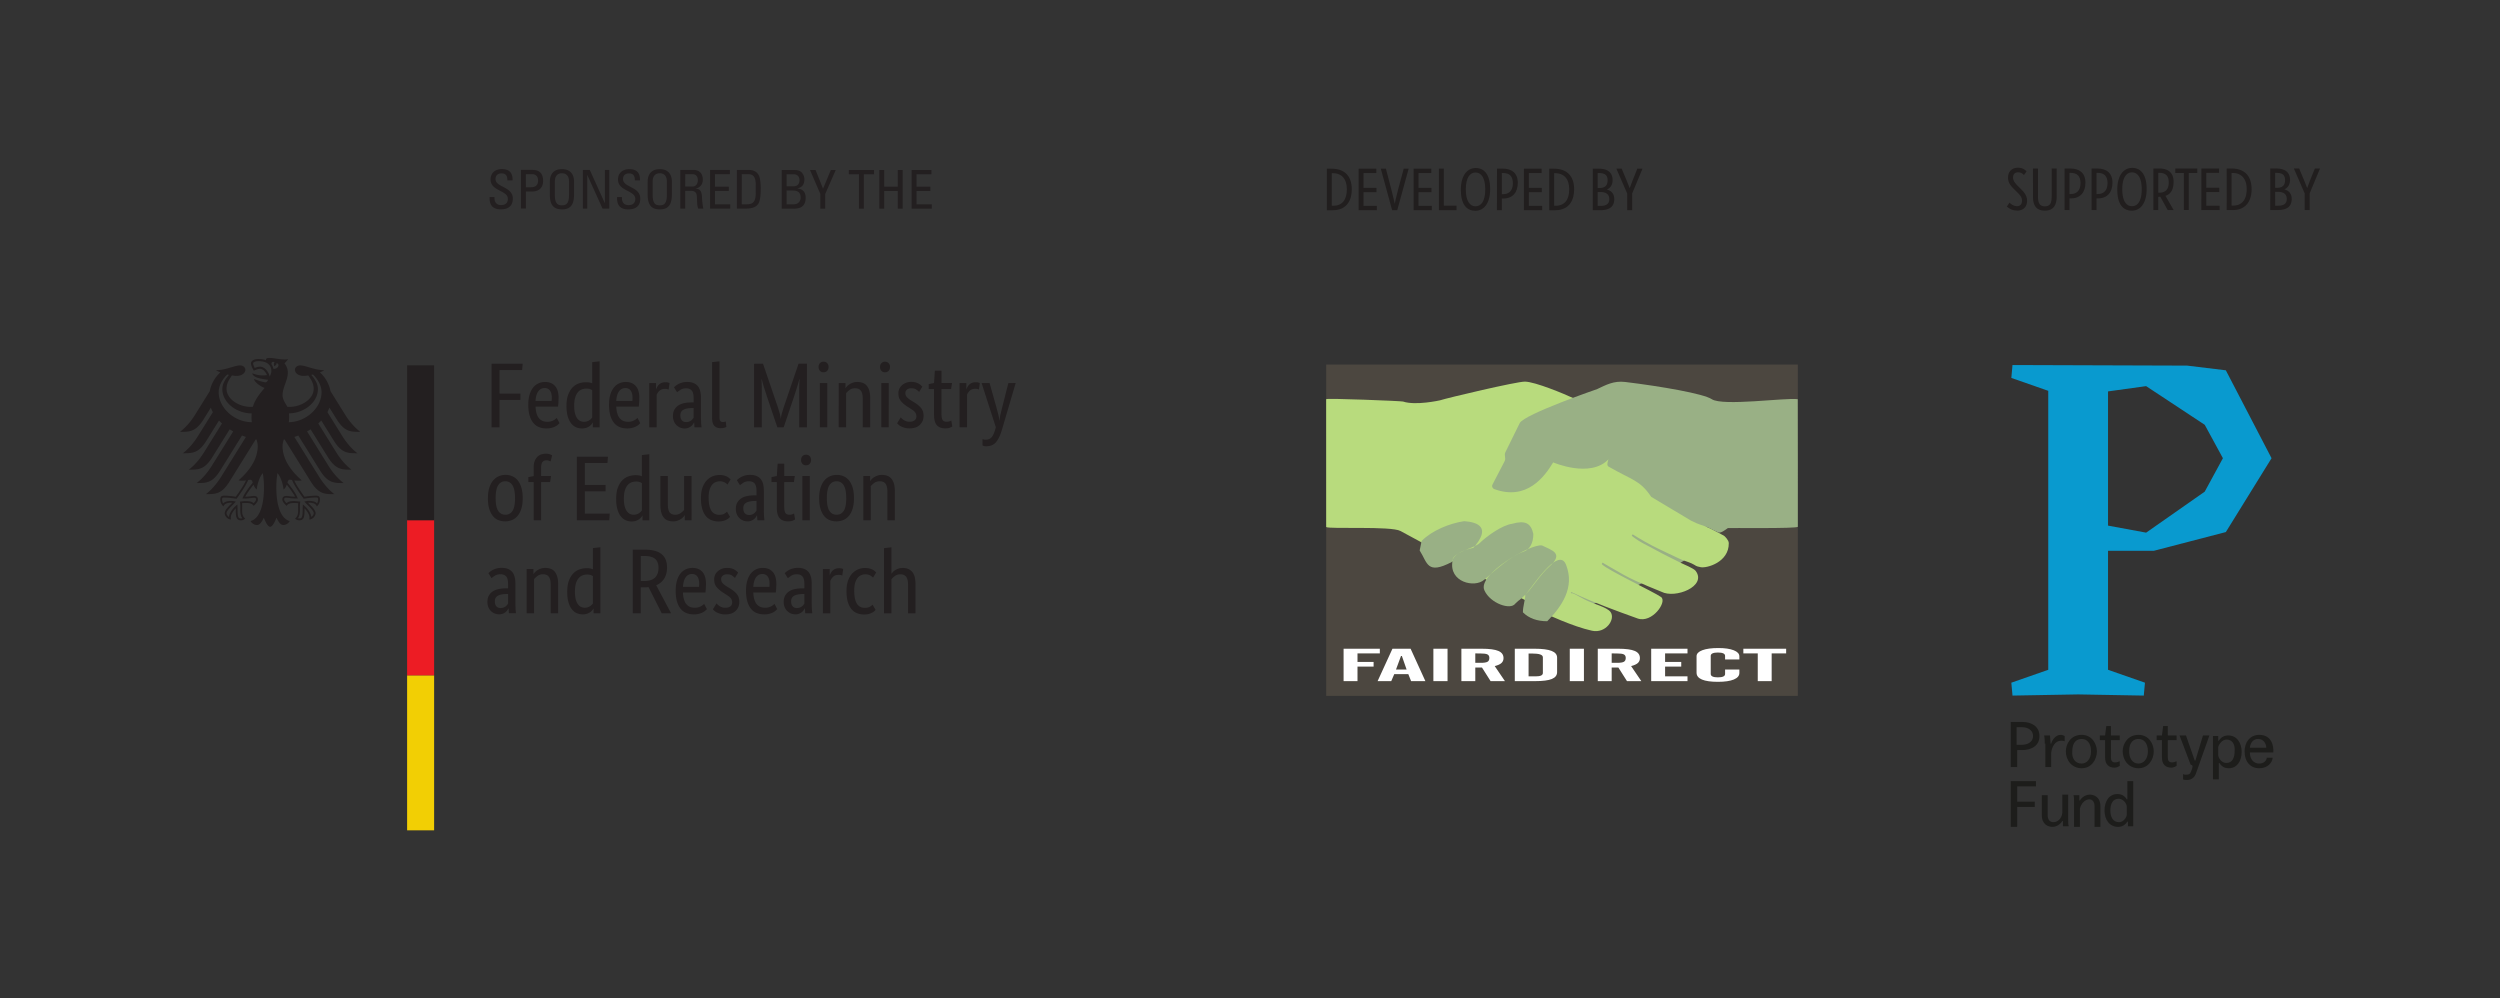 <svg xmlns="http://www.w3.org/2000/svg" xmlns:xlink="http://www.w3.org/1999/xlink" viewBox="0 0 540.029 215.625" width="540.03" height="215.626" xmlns:v="https://vecta.io/nano"><rect x="0" y="0" width="540.029" height="215.625" fill="#333333" stroke="none"/><g fill="#211e1e"><use xlink:href="#B"/><use xlink:href="#C"/><path d="M300.718 45.41h1.1l2.462-8.973h-1.063l-1.17 4.345-.565 2.287-.202.97-.202-.955-.565-2.287-1.144-4.36h-1.1z"/><use xlink:href="#C" x="11.877"/><path d="M310.82 45.4h3.807v-.97h-2.744v-8.005h-1.063zm4.736-4.412c0 3.283 1.345 4.547 3.135 4.547 1.762 0 3.202-1.493 3.202-4.682 0-3.242-1.345-4.56-3.12-4.56-1.762 0-3.215 1.507-3.215 4.695zm1.076-.067c0-2.583.915-3.66 2.1-3.66s2.1 1.076 2.1 3.66c0 2.57-.915 3.646-2.1 3.646s-2.1-1.076-2.1-3.646zm8.026-3.55c1.413 0 2.14.7 2.14 2.22 0 1.762-1.022 2.354-2.1 2.354h-.283V37.38zm-1.305 8.032h1.063v-2.516h.27c2.14 0 3.175-1.4 3.175-3.4 0-2.112-1.305-3.067-3.296-3.067h-1.2z"/><use xlink:href="#C" x="35.709"/><use xlink:href="#B" x="48.033"/><path d="M345.12 37.38h.215c1.25 0 1.924.377 1.924 1.547 0 1-.417 1.682-1.776 1.682h-.363zm0 4.103h.62c1.36 0 1.883.632 1.883 1.534 0 1.238-.982 1.453-1.857 1.453h-.646zm-1.063 3.928h1.534c2.368 0 3.108-.982 3.108-2.422 0-.9-.4-1.413-.807-1.695-.23-.16-.498-.283-.794-.35a1.91 1.91 0 0 0 .62-.404c.3-.3.62-.794.62-1.64 0-1.8-1.278-2.462-2.987-2.462h-1.292zm7.436-3.606V45.4h1.076v-3.605l2.233-5.368h-1.117l-.996 2.475-.47 1.238-.188.525-.202-.525-.484-1.224-1.05-2.5h-1.144z"/></g><g fill-rule="evenodd"><path d="M388.35 78.748H286.474v71.57H388.35" fill="#4c4740"/><path d="M370.2 117.022l-8.077 5.103-8.43 4.34-15.84 6.647.82-5.223 15.722-16.38" fill="#99b085"/><path d="M286.46 113.84c.62.494 14.096-.246 16.06.86 2.248 1.266 4.136 2.17 6.307 3.475.005-.072 5.985 3.992 8.604 5.1.96.407 2.76 1.388 5.025 2.765 1.14.692 2.675 1.405 2.675 1.405l4.306 2.178c1.64.585 3.916 2.386 3.5 2.567 1.276.5 6.704 3.12 10.945 4.054 2.985.657 5.12-2.455 4.03-4.02-.763-1.094-3.73-1.753-5.54-2.696-1.597-.832-2.82-1.614-2.884-1.32 0 0-.62-.6.446-.09 4.162 1.993 9.373 3.89 13.8 5.476 3.13 1.123 6.48-3.628 5.07-4.63-1.583-1.122-11.588-5.817-12.782-7.08-.07-.075.155-.33.143-.353s2.495 1.49 4.615 2.66c3.037 1.68 7.892 3.518 8.098 3.63 2.94 1.574 9.918-1.163 7.4-4.51-.416-.55-2.533-1.39-3.1-1.676-1.138-.587-3.926-1.92-5.372-2.737-1.858-1.05-2.435-1.216-3.77-2.05-.407-.254-1.097-.726-1.36-.94-.44-.358.053-.44.036-.466 0 0 1.71 1.113 4.13 2.39 1.767.93 4 1.914 5.784 2.786.976.477 2.092.758 2.795 1.093 1.223.582.625.537 1.96.81 1.264.26 6.126-1.045 6.055-5.214-.01-.637-.868-1.488-1.06-1.597-1.286-.728-2.614-1.363-2.99-1.583-2.573-.582-11.21-11.627-11.21-11.627-.914-2.098-17.045-15.9-18.286-16.482-2.025-.95-8.272-3.546-10.483-3.584-1.762-.03-16.698 3.506-18.36 4.042 0 0-5.23 1.185-7.978.26-.353-.118-16.638-.77-16.603-.508.02.146.006 27.614.006 27.614zm29.115 10.823l.35.233-.13-.277s-.08.017-.22.043zm7.333 4.81c.087.096.885.403.957.49 0 0-.338.07-.304.1 0-.008-.208-.17-.208-.177.007-.133-.252-.342-.445-.405" fill="#b8db7d"/><path d="M345.084 84.02s-15.746 5.418-16.802 7.365l-3.1 6.302c-.347.718.186 1.208-.167 1.938l-2.608 5.024c-.268.46.124.908.32.98 7.064 2.626 10.924-2.67 12.78-5.75 0 0 8.01 3.483 11.952-.672 0 0-.53 1.273-.022 1.567 5.207 3.016 6.76 2.868 9.253 6.557l8.615 5.148c1.967 1.003 2.418.885 4.017 1.633.066.03 1.427.738 1.882.902.52.187 1.367-.478 2.04-.944.09-.062 14.983.156 15.106-.284.023-.082-.013-27.557-.018-27.557-2.616-.365-16.19 1.566-18.568-.001-1.802-1.187-10.844-2.76-18.72-3.72-2.47-.3-4.168.665-5.963 1.5" fill="#99b085"/><path d="M290.23 147.133v-7h7.83v1.01h-4.826v1.836h3.478v1.01h-3.478v3.14zm7.347 0l3.207-7h3.924l3.193 7h-3.087l-.603-1.515h-3.036l-.65 1.515zm3.975-2.508h2.29l-1.02-2.923h-.19zm8.074 2.508v-7h3.06v7zm9.054-5.988v2.034h1.187c.695 0 1.173-.074 1.445-.225s.405-.43.405-.836c0-.368-.143-.623-.423-.763s-.796-.2-1.532-.2zm0 3.045v2.943h-3.004v-7h4.407c1.656 0 2.848.16 3.59.48s1.104.834 1.104 1.545c0 .438-.147.793-.446 1.064-.294.27-.782.49-1.454.66l2.208 3.25h-3.1l-1.864-2.943zm11.51 1.912h1.522c.53 0 .925-.06 1.178-.178s.387-.306.387-.557v-3.37c0-.288-.193-.497-.58-.63s-.993-.202-1.822-.202h-.685zm-2.977 1.03v-7h4.27c1.656 0 2.88.157 3.676.47s1.192.798 1.192 1.452v3.126c0 .68-.377 1.176-1.132 1.487s-1.955.464-3.598.464zm11.874 0v-7h3.06v7zm9.054-5.988v2.034h1.187c.695 0 1.173-.074 1.445-.225s.405-.43.405-.836c0-.368-.142-.623-.423-.763s-.796-.2-1.532-.2zm0 3.045v2.943h-3.004v-7h4.407c1.656 0 2.848.16 3.59.48s1.104.834 1.104 1.545c0 .438-.147.793-.447 1.064s-.782.49-1.453.66l2.208 3.25h-3.1l-1.863-2.943zm8.534 2.943v-7h7.844v1.01h-4.84v1.836h3.487v1.01h-3.487v2.1h4.84v1.05zm9.8-1.796v-3.587c0-.552.42-.983 1.252-1.297s1.992-.47 3.47-.47c1.39 0 2.493.16 3.308.48s1.22.76 1.22 1.315v.672h-3.087v-.77c0-.24-.13-.423-.39-.543s-.65-.182-1.16-.182-.897.06-1.16.182-.39.302-.39.543v3.906c0 .243.13.424.39.548s.65.183 1.16.183.897-.06 1.16-.183.39-.306.39-.548v-.953h3.087v.732c0 .613-.4 1.086-1.205 1.418s-1.95.5-3.432.5c-1.518 0-2.67-.165-3.446-.494s-1.164-.813-1.164-1.452zm10.107-4.192v-1.01h9.247v1.01h-3.13v5.988h-3.004v-5.988" fill="#fff"/><path d="M329.48 128.473c0 1.078-.516 2.438-.516 3.798 1.315 1.313 3.098 1.923 5.258 1.923 3.192-3.236 5.962-7.315 4.084-12.145-1.643-4.408-7.793 5.486-8.826 6.424zm-2.817-15.334c-2.16.28-5.446 2.626-7.09 4.22-1.033 1.032-6.056 1.97-5.82 3.845-.798 4.55 4.788 5.862 6.854 4.033 1.972-1.688 5.587-5.064 8.45-6.05 1.455-.47 2.16-1.97 2.16-3.845-.516-2.44-1.878-2.954-4.554-2.204zm-6.01 14.396c1.268 2.814 5.633 4.314 6.666 2.86 1.22-1.22.423-.188 2.488-2.25 1.033-1.032 3.05-4.173 4.882-5.768 3.24-2.907.47-3.517-1.596-4.55-2.347-.47-14.084 6.284-12.44 9.707zm-2.394-9.19c3.85-4.36 1.127-5.533-1.972-5.768-3.145.47-6.9 1.97-9.2 4.267l-.422 2.063c1.737 2.72 1.55 5.3 6.948 2.485.094-.094 0-2.063 4.648-3.048" fill="#99b085"/></g><g transform="matrix(1.266 0 0 1.266 186.968 31.376)"><g fill="#1d1d1b"><path d="M195.4 98.4h2c1.6 0 2.9.8 2.9 2.4 0 1.7-1.4 2.4-3 2.4h-.8v2.9h-1.1zm1.1 3.9h.8c.7 0 1.9-.3 1.9-1.5s-1.2-1.5-1.8-1.5h-1v3zm4.7-.2c0-.5 0-.9-.1-1.4h1l.1 1.4h.1c.2-.7.8-1.5 1.6-1.5.3 0 .5.1.7.2v.9c-.2-.1-.4-.1-.6-.1-1 0-1.6 1-1.7 2.1v2.4h-1v-4zm6.3-1.5c1.8 0 2.6 1.6 2.6 2.8 0 1.4-.9 2.9-2.6 2.9s-2.7-1.4-2.7-2.9c0-1.2.8-2.8 2.7-2.8zm0 4.9c.8 0 1.6-.7 1.6-2.1s-.7-2.1-1.6-2.1c-.7 0-1.6.4-1.6 2.1-.1 1.1.4 2.1 1.6 2.1z"/><use xlink:href="#D"/><path d="M217.2 100.6c1.8 0 2.6 1.6 2.6 2.8 0 1.4-.9 2.9-2.6 2.9s-2.7-1.4-2.7-2.9c0-1.2.8-2.8 2.7-2.8zm0 4.9c.8 0 1.6-.7 1.6-2.1s-.7-2.1-1.6-2.1c-.7 0-1.6.4-1.6 2.1 0 1.1.5 2.1 1.6 2.1z"/><use xlink:href="#D" x="9.7"/><path d="M227 107.2c-.3.8-.9 1.1-1.5 1.1-.2 0-.5 0-.7-.1v-.9c.2.1.4.1.6.1.3 0 .6-.1.7-.4.1-.2.3-.7.3-.9.1-.2-.1-.4-.3-.4l-1.9-5h1.1l1.5 4.3h.1l1.3-4.3h1.1l-2.3 6.5zm3.9 1h-1v-7.4h.9v.8h.1c.4-.6.9-.9 1.6-.9 1.5 0 2.3 1.3 2.3 2.8 0 1.6-.8 2.8-2.2 2.8-1 0-1.4-.6-1.6-.9h-.1v.7zm1.3-6.8c-.7 0-1.3.8-1.4 1.3v1.3c0 .6.6 1.4 1.4 1.4 1 0 1.4-.9 1.4-2 .1-1.2-.4-2-1.4-2zm4 2.2c0 1.1.6 1.9 1.6 1.9.7 0 1.2-.4 1.3-1h1c-.1.9-.9 1.8-2.3 1.8-1.5 0-2.5-1.1-2.5-2.9 0-1.5.9-2.8 2.5-2.8 2 0 2.5 1.7 2.4 3zm2.8-.8c0-.5-.3-1.5-1.4-1.5-.7 0-1.3.5-1.4 1.5zm-43.6 5.7h4.3v.9h-3.2v2.6h3v.9h-3v3.4h-1.1zm9.8 2.3v4.5c0 .3 0 .6.1.9h-1v-.9h-.1c-.1.2-.7 1-1.7 1-.7 0-1.8-.4-1.8-2v-3.4h1v3.4c0 .7.3 1.2 1 1.2s1.4-.6 1.5-1.6v-3.1zm1 1c0-.3 0-.6-.1-.9h1v.9h.1c.1-.2.7-1 1.7-1 .6 0 1.8.3 1.8 2v3.5h-1v-3.5c0-.7-.3-1.2-.9-1.2-.7 0-1.4.7-1.6 1.6v3.1h-1zm9.1-3.3h1v7.7h-.9v-.8h-.1c-.4.6-.9.9-1.6.9-1.5 0-2.3-1.3-2.3-2.8 0-1.6.8-2.8 2.2-2.8 1 0 1.4.6 1.6.9h.1v-.7zm-1.4 7c.7 0 1.3-.8 1.3-1.3v-1.3c0-.6-.6-1.4-1.4-1.4-1 0-1.4.9-1.4 2 0 1.2.5 2 1.5 2z"/></g><path d="M225.5 37.6l6.6.8 7.8 15-7.8 12.6-12.3 3.2H212v20.3l6.3 2.2-.2 2.2-11.2-.2-11.2.2-.2-2.2 6.3-2.2V41.9l-6.3-2.2.2-2.2zM212 64.9l6.5 1.2 10-7 3.1-5.7-3.1-5.7-10-6.6-6.5.9z" fill="#099acf"/></g><g fill="#211e1e"><path d="M435.705 45.5c1.48 0 2.167-.942 2.167-2.167 0-1.17-.754-1.925-1.494-2.665l-.458-.458c-.58-.58-1.077-1.13-1.077-1.87 0-.713.417-1.117 1.104-1.117.417 0 .727.162.942.3a1.72 1.72 0 0 1 .3.296l.565-.794a2.41 2.41 0 0 0-.444-.4c-.3-.202-.767-.4-1.413-.4-1.13 0-2.14.686-2.14 2.154 0 1.1.62 1.8 1.265 2.436l.552.552c.713.713 1.198 1.17 1.198 1.965 0 .86-.417 1.198-1.104 1.198-.66 0-1.252-.43-1.467-.646l-.12-.12-.565.835c.148.175.336.3.552.43.363.23.915.444 1.63.444zm3.445-2.973c0 2.046.888 2.975 2.557 2.975s2.557-.97 2.557-3.002v-6.1h-1.077v5.855c0 1.238-.108 2.315-1.454 2.315-1.373 0-1.507-1.077-1.507-2.33V36.4h-1.077z"/><use xlink:href="#E"/><use xlink:href="#E" x="5.837"/><path d="M457.36 40.962c0 3.284 1.346 4.55 3.136 4.55 1.763 0 3.203-1.494 3.203-4.684 0-3.244-1.346-4.563-3.123-4.563-1.763 0-3.217 1.508-3.217 4.697zm1.077-.067c0-2.584.915-3.66 2.1-3.66s2.1 1.077 2.1 3.66c0 2.57-.915 3.648-2.1 3.648s-2.1-1.077-2.1-3.648zm7.963-3.555c1.413 0 2.073.633 2.073 2.046 0 1.7-.888 2.234-2.032 2.234h-.23v-4.28zm1.844 8.036h1.292l-1.777-3.082c1.198-.363 1.763-1.413 1.763-3.028 0-2.02-1.238-2.867-3.082-2.867h-1.28v8.978h1.05v-2.853l.444-.027zm1.643-8.008h1.844v8h1.063v-8h1.844v-.97h-4.75zm5.633 8.01h3.944v-.942h-2.88v-2.948h2.8v-.942h-2.8V37.34h2.76v-.94h-3.823zm6.532-.97v-7.04h.256c1.763 0 3.002 1.13 3.002 3.486 0 2.22-.983 3.553-2.907 3.553zm-1.063.97h1.265c3.23 0 4.12-2.396 4.12-4.496 0-3.07-1.7-4.482-4.36-4.482h-1.023zm10.474-8.038h.215c1.252 0 1.925.377 1.925 1.548 0 1-.417 1.682-1.777 1.682h-.363zm0 4.105h.62c1.36 0 1.884.633 1.884 1.534 0 1.238-.983 1.454-1.857 1.454h-.646zm-1.063 3.93h1.534c2.37 0 3.1-.983 3.1-2.423 0-.902-.4-1.413-.808-1.696a2.23 2.23 0 0 0-.794-.35 1.91 1.91 0 0 0 .62-.404c.3-.3.62-.794.62-1.642 0-1.8-1.28-2.463-2.988-2.463H490.4zm7.438-3.605v3.607h1.077V41.77l2.234-5.37h-1.117l-.996 2.477-.47 1.238-.188.525-.202-.525-.485-1.225-1.05-2.5h-1.144z"/></g><g fill="#231f20"><path d="M196.152 132.487v-6.157c0-.81-.14-1.39-.41-1.74s-.68-.53-1.24-.53c-.475 0-.87.12-1.188.36a4.44 4.44 0 0 0-.755.698v7.37h-1.604v-14.083l1.604-.18v5.68h.04c.055-.078.14-.188.252-.32s.27-.266.464-.398c.2-.133.44-.25.724-.35s.62-.15 1.003-.15c.833 0 1.495.272 1.98.82.49.542.735 1.447.735 2.707v6.276zm-7.56-7.71l-.19-.18c-.09-.08-.196-.16-.327-.24s-.29-.15-.48-.208a1.95 1.95 0 0 0-.633-.093c-.345 0-.664.065-.963.2a1.92 1.92 0 0 0-.771.608c-.22.28-.39.64-.52 1.085-.123.444-.183.986-.183 1.624 0 .704.055 1.294.164 1.773.115.477.27.858.472 1.145.192.286.437.49.72.618s.6.19.94.19c.492 0 .864-.087 1.125-.26.255-.172.437-.31.54-.418l.656 1.116a3.12 3.12 0 0 1-.287.289c-.13.113-.29.225-.487.33s-.443.198-.724.27-.612.108-.98.108c-.532 0-1.027-.086-1.487-.26-.47-.172-.868-.457-1.215-.855s-.612-.917-.812-1.555-.297-1.427-.297-2.37c0-.917.117-1.694.355-2.33.243-.638.552-1.153.937-1.543s.81-.678 1.276-.86c.472-.178.943-.268 1.417-.268.36 0 .673.033.945.1s.5.15.695.25a2.2 2.2 0 0 1 .475.319l.31.287zm-6.648-.44c-.04-.025-.125-.058-.26-.1s-.31-.06-.533-.06c-.505 0-.896.137-1.183.41-.28.27-.484.567-.604.885v7.013h-1.607v-9.563h1.47v1.297h.04a3.22 3.22 0 0 1 .257-.548c.107-.18.237-.34.396-.48s.35-.248.565-.328.48-.12.784-.12c.224 0 .407.02.547.06l.325.097zm-9.776 7c.22 0 .42-.03.596-.097a1.99 1.99 0 0 0 .443-.239c.125-.094.232-.196.315-.3l.23-.287v-2.112l-.515.02c-.767.027-1.35.16-1.743.398-.4.24-.6.625-.6 1.156 0 .5.112.86.336 1.106s.54.366.937.366zm-2.88-1.293c0-.557.107-1.022.317-1.393a2.62 2.62 0 0 1 .855-.906c.353-.234.776-.4 1.257-.5s.995-.15 1.54-.15h.495v-.917c0-.8-.143-1.368-.427-1.673s-.683-.46-1.196-.46c-.48 0-.877.104-1.195.3l-.755.548-.675-1.075a5.12 5.12 0 0 1 .408-.358 3.55 3.55 0 0 1 .604-.38c.24-.117.508-.22.816-.297.3-.08.648-.12 1.03-.12.98 0 1.72.272 2.224.82.5.542.753 1.42.753 2.63v4.36l.04 1.206.08.787h-1.527l-.06-1.055h-.04c-.055.12-.133.254-.24.408a2.04 2.04 0 0 1-.396.419 2.42 2.42 0 0 1-.575.328c-.224.092-.488.138-.795.138-.357 0-.69-.065-1.003-.2a2.44 2.44 0 0 1-.809-.557 2.53 2.53 0 0 1-.54-.846 3 3 0 0 1-.187-1.066zm-4.603-6.055c-.57 0-1.025.237-1.372.716-.34.477-.54 1.168-.59 2.07h3.47c.013-.068.024-.16.03-.29l.01-.407c0-.666-.133-1.18-.4-1.544s-.647-.547-1.15-.547zm3.016 2.15l-.04 1.066-.08.787h-4.86c.052 1.13.293 1.96.72 2.49s1.052.798 1.856.798a2.61 2.61 0 0 0 .756-.1c.22-.065.42-.145.585-.24a3.18 3.18 0 0 0 .417-.279l.244-.22.597 1.137-.3.288c-.128.126-.31.253-.53.38-.227.126-.505.233-.836.328s-.72.138-1.17.138c-.597 0-1.136-.1-1.62-.298a3.07 3.07 0 0 1-1.232-.925c-.333-.418-.6-.95-.78-1.594-.185-.643-.28-1.418-.28-2.32 0-.853.1-1.586.29-2.203s.453-1.125.78-1.523c.333-.397.716-.694 1.153-.887a3.45 3.45 0 0 1 1.407-.289c.913 0 1.63.29 2.143.866.52.58.776 1.445.776 2.6zm-8.948-1.294c-.11-.12-.296-.282-.577-.49-.276-.206-.64-.3-1.092-.3-.42 0-.744.102-.968.3a.92.92 0 0 0-.341.716c0 .358.104.654.31.887s.52.482.943.746l.597.358c.645.388 1.156.8 1.525 1.246s.552 1.02.552 1.722c0 .76-.257 1.397-.78 1.914s-1.273.776-2.252.776a3.85 3.85 0 0 1-1.011-.118c-.295-.08-.547-.172-.765-.28s-.4-.225-.547-.35-.267-.243-.357-.35l.773-1.275.29.28a2.46 2.46 0 0 0 .408.31 2.43 2.43 0 0 0 .535.247c.195.07.427.1.692.1.477 0 .84-.105 1.092-.32a.98.98 0 0 0 .377-.779c0-.224-.03-.42-.088-.585a1.4 1.4 0 0 0-.267-.447 2.52 2.52 0 0 0-.437-.379l-.596-.398-.596-.38c-.595-.385-1.06-.8-1.4-1.216s-.505-.97-.505-1.634c0-.358.068-.687.208-.984s.336-.56.587-.778.544-.392.883-.52.697-.19 1.08-.19c.373 0 .685.036.95.1s.495.164.685.28.35.227.48.34l.305.288zm-9.265-.856a1.6 1.6 0 0 0-1.369.716c-.344.477-.54 1.168-.595 2.07h3.472c.013-.068.023-.16.028-.29l.01-.407c0-.666-.13-1.18-.396-1.544s-.645-.547-1.15-.547zm3.016 2.15l-.04 1.066-.077.787h-4.863c.055 1.13.295 1.96.72 2.49.433.532 1.052.798 1.857.798a2.6 2.6 0 0 0 .755-.1 2.78 2.78 0 0 0 .587-.239 2.99 2.99 0 0 0 .416-.279l.245-.22.6 1.137-.3.288a2.79 2.79 0 0 1-.535.38c-.227.126-.505.233-.836.328s-.72.138-1.17.138c-.596 0-1.132-.1-1.62-.298-.48-.196-.89-.508-1.227-.925s-.6-.95-.785-1.594-.276-1.418-.276-2.32c0-.853.1-1.586.288-2.203s.45-1.125.78-1.523a3.13 3.13 0 0 1 1.152-.887c.435-.193.905-.29 1.408-.29.915 0 1.628.29 2.144.866s.773 1.445.773 2.6zm-10.258-3.466c0-.876-.242-1.522-.724-1.942s-1.24-.628-2.272-.628h-.834v5.397h.754c1.046 0 1.82-.246 2.322-.735s.754-1.2.754-2.092zm.696 9.8l-2.84-5.638-.455.03-.478.01h-.754v5.6h-1.724v-13.746h2.558c1.654 0 2.874.322 3.66.967s1.18 1.605 1.18 2.878c0 .918-.19 1.7-.576 2.35s-.973 1.15-1.767 1.495l3.215 6.056zm-16.646-1.195c.25 0 .475-.03.673-.1s.37-.15.516-.247a2.16 2.16 0 0 0 .367-.31c.1-.108.175-.198.228-.28v-5.897a2.36 2.36 0 0 0-.505-.238c-.192-.065-.434-.1-.725-.1-.37 0-.716.063-1.04.19s-.606.335-.844.627-.426.672-.565 1.135-.21 1.037-.21 1.715c0 .665.057 1.218.17 1.66s.268.805.466 1.075.423.47.675.59.516.178.794.178zm-3.77-3.445c0-.97.126-1.78.377-2.432s.575-1.175.972-1.573.847-.68 1.35-.846 1.004-.25 1.507-.25c.304 0 .568.023.793.07s.41.102.555.17v-4.582l1.607-.18v14.264h-1.467v-1.016h-.04a2.38 2.38 0 0 1-.217.33c-.107.14-.252.278-.437.417a2.66 2.66 0 0 1-.695.361c-.277.098-.602.147-.972.147-.45 0-.877-.1-1.28-.268s-.756-.465-1.062-.857-.545-.897-.725-1.515-.268-1.365-.268-2.24zm-3.57 4.64v-6.157c0-.81-.135-1.39-.406-1.74s-.685-.53-1.24-.53c-.477 0-.873.12-1.19.36s-.57.47-.755.698v7.37h-1.607v-9.563h1.47v1.078h.04c.04-.082.126-.197.258-.35s.305-.297.516-.438.464-.264.755-.368a2.86 2.86 0 0 1 .991-.16 3.35 3.35 0 0 1 1.151.189 2.07 2.07 0 0 1 .872.609c.24.28.423.64.556 1.085s.198.992.198 1.643v6.276zm-10.793-1.138a1.64 1.64 0 0 0 .595-.097 1.86 1.86 0 0 0 .447-.239c.125-.094.23-.196.317-.3l.228-.287v-2.112l-.516.02c-.767.027-1.35.16-1.745.398s-.595.625-.595 1.156c0 .5.112.86.338 1.106s.535.366.932.366zm-2.876-1.293c0-.557.106-1.022.318-1.393a2.59 2.59 0 0 1 .853-.906c.357-.234.777-.4 1.26-.5s.995-.15 1.537-.15h.495v-.917c0-.8-.143-1.368-.427-1.673s-.684-.46-1.2-.46c-.476 0-.873.104-1.192.3s-.568.388-.753.548l-.674-1.075c.106-.106.242-.227.406-.358s.367-.26.605-.38.51-.22.814-.297.647-.12 1.03-.12c.98 0 1.72.272 2.222.82.502.542.753 1.42.753 2.63v4.36l.04 1.206.08.787h-1.53l-.058-1.055h-.04c-.053.12-.132.254-.238.408s-.238.292-.397.42a2.47 2.47 0 0 1-.575.328c-.225.092-.5.138-.794.138-.357 0-.69-.065-1.002-.2s-.58-.32-.813-.557a2.51 2.51 0 0 1-.536-.846c-.125-.325-.188-.68-.188-1.066zm86.402-17.658v-6.155c0-.8-.137-1.39-.405-1.744s-.685-.527-1.243-.527c-.476 0-.875.12-1.19.358s-.57.47-.757.697v7.37h-1.604v-9.56h1.472v1.076h.04a1.83 1.83 0 0 1 .255-.349 2.46 2.46 0 0 1 .516-.438c.21-.14.464-.262.757-.37s.62-.16.99-.16c.425 0 .808.065 1.152.2a2.07 2.07 0 0 1 .872.607c.24.278.42.64.557 1.085.13.446.197.993.197 1.644v6.274zm-8.893-4.78c0-1.276-.18-2.202-.552-2.78s-.885-.866-1.547-.866-1.175.29-1.54.866-.547 1.504-.547 2.78.187 2.19.555 2.748.89.836 1.55.836 1.175-.28 1.54-.836.54-1.474.54-2.748zm-5.848 0c0-.877.1-1.634.31-2.27.2-.638.48-1.16.828-1.563s.756-.705 1.21-.897a3.73 3.73 0 0 1 1.459-.29 3.71 3.71 0 0 1 1.472.29c.448.192.84.49 1.17.897s.59.925.784 1.563.283 1.394.283 2.27c0 .89-.096 1.653-.293 2.29s-.472 1.158-.823 1.564-.76.7-1.224.885a3.88 3.88 0 0 1-1.467.28c-.527 0-1.02-.094-1.467-.28s-.84-.48-1.172-.885c-.328-.406-.593-.923-.783-1.554s-.287-1.4-.287-2.3zm-2.82-7.093c-.333 0-.596-.106-.793-.32s-.297-.49-.297-.837c0-.332.096-.604.297-.817s.46-.318.793-.318c.316 0 .58.105.775.318s.296.485.296.817c0 .346-.1.625-.296.837a1.01 1.01 0 0 1-.775.319zm.795 11.873h-1.607v-9.56h1.607zm-3.43-8.247h-2.087v5.298c0 .68.084 1.14.26 1.385s.46.368.872.368c.237 0 .443-.033.615-.1s.297-.127.377-.18l.22 1.295c-.067.053-.224.135-.476.25s-.587.17-1.013.17c-.817 0-1.432-.23-1.844-.687s-.615-1.22-.615-2.282v-5.517h-1.148v-1.076l1.148-.24.177-2.67h1.43v2.67h2.28zm-9.667 7.11c.224 0 .42-.033.596-.1a1.85 1.85 0 0 0 .445-.239c.125-.093.232-.196.32-.31l.227-.29v-2.11l-.517.02c-.767.027-1.35.16-1.745.398s-.593.624-.593 1.155c0 .492.112.86.34 1.106.22.246.536.368.93.368zm-2.875-1.294c0-.558.104-1.022.315-1.394a2.63 2.63 0 0 1 .852-.907c.36-.232.78-.398 1.263-.5s.997-.15 1.536-.15h.497v-.916c0-.8-.143-1.368-.427-1.673s-.685-.458-1.2-.458c-.475 0-.873.102-1.188.308-.32.206-.57.388-.757.548l-.672-1.077a5.06 5.06 0 0 1 .405-.358c.164-.132.368-.26.605-.378s.51-.22.812-.3.648-.12 1.03-.12c.983 0 1.72.272 2.227.818.5.545.753 1.42.753 2.63v4.363l.04 1.206.08.786h-1.53l-.06-1.056h-.04c-.052.12-.13.256-.237.41s-.237.292-.4.418-.348.236-.572.33-.492.14-.795.14a2.53 2.53 0 0 1-1.003-.199c-.31-.133-.583-.32-.815-.56s-.41-.52-.532-.846c-.13-.325-.19-.68-.19-1.066zm-1.808-5.28l-.184-.18c-.09-.08-.196-.16-.33-.238s-.29-.15-.48-.2a2.03 2.03 0 0 0-.633-.089 2.46 2.46 0 0 0-.963.188c-.297.127-.555.33-.77.61s-.39.64-.52 1.084-.19.987-.19 1.623c0 .705.06 1.295.17 1.773.115.48.27.86.467 1.146s.44.49.727.616c.28.128.6.2.94.2.487 0 .864-.085 1.12-.258s.445-.313.55-.42l.65 1.117c-.063.08-.16.176-.284.288s-.29.223-.487.33-.443.196-.727.27a3.94 3.94 0 0 1-.981.109c-.53 0-1.024-.087-1.484-.26a2.96 2.96 0 0 1-1.215-.857c-.343-.398-.615-.916-.812-1.553s-.297-1.43-.297-2.37c0-.917.12-1.694.357-2.33s.55-1.152.935-1.544a3.53 3.53 0 0 1 1.276-.856 3.95 3.95 0 0 1 1.417-.269c.36 0 .672.034.945.1s.503.15.695.25.352.206.475.318l.31.29zm-7.755 7.71h-1.47v-1.075h-.036a2.09 2.09 0 0 1-.26.347c-.13.153-.3.3-.505.44s-.456.26-.745.368-.615.16-.97.16c-.425 0-.805-.063-1.14-.19s-.625-.33-.863-.608-.422-.64-.545-1.087-.2-.992-.2-1.643v-6.275h1.61v6.156c0 .795.128 1.363.385 1.702s.656.508 1.2.508c.46 0 .852-.116 1.17-.35s.57-.46.756-.687v-7.33h1.607zm-12.52-1.195a2.11 2.11 0 0 0 .674-.099 2.04 2.04 0 0 0 .517-.249 2.21 2.21 0 0 0 .365-.308c.1-.107.177-.2.23-.28v-5.896c-.146-.093-.314-.173-.505-.24s-.433-.1-.726-.1c-.368 0-.717.063-1.04.19a2.04 2.04 0 0 0-.844.627c-.237.293-.426.67-.565 1.135s-.21 1.036-.21 1.713c0 .665.058 1.22.17 1.663s.267.804.467 1.076.422.47.673.587a1.81 1.81 0 0 0 .795.18zm-3.768-3.446c0-.97.124-1.78.374-2.43s.575-1.176.97-1.575.848-.68 1.35-.846 1.005-.25 1.508-.25a3.91 3.91 0 0 1 .793.07c.225.047.4.103.556.17v-4.582l1.608-.18V112.4h-1.47v-1.016h-.04c-.037.08-.11.19-.217.33a2.24 2.24 0 0 1-.437.419c-.184.14-.417.26-.693.36s-.603.15-.973.15a3.1 3.1 0 0 1-1.278-.269 2.76 2.76 0 0 1-1.061-.857c-.306-.39-.546-.896-.725-1.513s-.266-1.365-.266-2.24zm-1.887-7.73h-4.88v4.743h4.484v1.373h-4.484v4.82h5.378l-.1 1.434h-7.004V98.653h6.727zm-12.38 4.125h-1.943v8.247h-1.607v-8.247h-1.152v-1.076l1.152-.218v-1.913c0-.518.072-.963.217-1.335s.337-.677.577-.916a2.08 2.08 0 0 1 .833-.518c.318-.105.654-.16 1.01-.16.344 0 .635.047.872.14s.398.166.477.22l-.337 1.334a2.04 2.04 0 0 0-.338-.17 1.43 1.43 0 0 0-.535-.089c-.385 0-.676.12-.874.36s-.297.678-.297 1.316v1.712h2.143zm-7.58 3.467c0-1.276-.185-2.202-.555-2.78s-.887-.866-1.548-.866-1.173.29-1.537.866-.545 1.504-.545 2.78.185 2.19.555 2.748.886.836 1.547.836a1.73 1.73 0 0 0 1.538-.836c.363-.557.545-1.474.545-2.748zm-5.852 0c0-.877.102-1.634.307-2.27s.482-1.16.833-1.563.753-.705 1.2-.897.942-.3 1.458-.3c.53 0 1.018.097 1.468.3a3.03 3.03 0 0 1 1.171.897c.33.404.593.925.783 1.563s.29 1.394.29 2.27c0 .89-.1 1.653-.3 2.29s-.472 1.158-.822 1.564-.757.7-1.22.885a3.91 3.91 0 0 1-1.469.28 3.8 3.8 0 0 1-1.467-.28c-.45-.185-.84-.48-1.17-.885s-.592-.923-.784-1.554-.287-1.4-.287-2.3zm113.997-24.87l-2.977 10.12c-.344 1.17-.765 2.052-1.26 2.65s-1.213.896-2.153.896c-.196 0-.363-.023-.497-.07l-.275-.11V94.84l.256.09c.11.033.247.05.416.05.57 0 1.003-.18 1.3-.538s.552-.91.765-1.654l.14-.498-3.076-9.542h1.727l1.487 5.3.4 1.524c.12.472.19.893.22 1.265h.04c.03-.372.092-.79.188-1.256l.367-1.513 1.352-5.32zm-7.936 1.413a1.32 1.32 0 0 0-.263-.1c-.128-.04-.31-.06-.53-.06-.505 0-.896.137-1.183.41s-.487.567-.6.885v7.015h-1.61V82.75h1.468v1.295h.04c.064-.187.15-.37.255-.55a1.99 1.99 0 0 1 .401-.477 1.75 1.75 0 0 1 .565-.329 2.31 2.31 0 0 1 .781-.119c.224 0 .405.02.547.06l.325.1zm-6.012-.1h-2.08v5.3c0 .677.084 1.14.255 1.384s.464.37.876.37a1.73 1.73 0 0 0 .615-.099 2.37 2.37 0 0 0 .377-.179l.216 1.295c-.068.052-.22.135-.476.248s-.587.17-1.01.17c-.82 0-1.435-.23-1.847-.686s-.615-1.218-.615-2.282v-5.52h-1.15v-1.075l1.15-.24.18-2.67h1.43v2.67h2.28zm-6.904.617c-.104-.12-.297-.28-.576-.487s-.643-.308-1.09-.308c-.424 0-.745.1-.972.297a.92.92 0 0 0-.336.717c0 .36.105.655.308.885s.52.483.943.748l.596.36c.647.384 1.153.8 1.527 1.245s.555 1.02.555 1.723c0 .757-.26 1.395-.784 1.913s-1.27.777-2.253.777c-.38 0-.72-.04-1.01-.12a4.48 4.48 0 0 1-.767-.278c-.22-.107-.397-.223-.544-.35a3.36 3.36 0 0 1-.356-.349l.776-1.276.283.28a2.54 2.54 0 0 0 .409.308c.156.1.336.183.535.25s.43.1.697.1c.473 0 .836-.105 1.088-.318s.376-.472.376-.777a1.81 1.81 0 0 0-.087-.588c-.063-.165-.15-.315-.268-.447a2.66 2.66 0 0 0-.435-.379l-.6-.4-.597-.38c-.593-.384-1.057-.79-1.393-1.215s-.51-.97-.51-1.635c0-.357.07-.687.21-.985a2.34 2.34 0 0 1 .583-.777c.253-.22.545-.39.883-.517s.7-.19 1.084-.19c.37 0 .685.037.95.11a2.72 2.72 0 0 1 .684.28c.193.112.35.227.477.34l.307.288zm-7.36-4.243c-.333 0-.593-.105-.793-.32s-.297-.49-.297-.837c0-.33.096-.603.297-.816s.46-.32.793-.32c.316 0 .576.107.77.32.2.213.3.485.3.816 0 .347-.1.627-.3.837-.195.213-.455.32-.77.32zm.792 11.875h-1.604V82.75h1.604zm-5.615 0v-6.157c0-.81-.135-1.39-.407-1.743s-.684-.527-1.24-.527c-.475 0-.872.117-1.188.357s-.57.47-.755.697v7.372h-1.604V82.75h1.465v1.075h.043c.04-.08.124-.196.255-.35.136-.152.304-.297.52-.437s.46-.26.752-.37a2.9 2.9 0 0 1 .992-.159c.425 0 .805.064 1.15.19a2.04 2.04 0 0 1 .871.607c.24.28.427.643.56 1.087.127.444.197.993.197 1.644v6.276zm-8.448-11.875c-.333 0-.596-.105-.796-.32s-.297-.49-.297-.837c0-.33.1-.603.297-.816s.463-.32.796-.32c.316 0 .57.107.768.32s.3.485.3.816c0 .347-.1.627-.3.837s-.452.32-.768.32zm.792 11.875h-1.607V82.75h1.607zm-4.404-13.746V92.31h-1.667v-7.75l.008-1.116.032-.916.04-.617h-.06c-.065.307-.2.8-.407 1.484l-.703 2.2-2.263 6.715h-1.368l-2.263-6.715-.703-2.2-.407-1.484h-.057l.036.637.032.907.008 1.105v7.75h-1.67V78.565h1.927l3.235 9.483.385 1.285c.115.417.183.78.208 1.085h.04c.016-.305.08-.664.19-1.076l.385-1.275 3.235-9.503zM155.42 90.08c0 .4.057.677.167.836.115.16.308.24.587.24.148 0 .268-.013.367-.04s.175-.053.23-.08l.137 1.196c-.08.04-.224.093-.437.16s-.495.1-.85.1c-.54 0-.98-.165-1.31-.497s-.495-.923-.495-1.774V78.226l1.607-.18zm-7.18 1.096c.223 0 .424-.034.596-.1a1.89 1.89 0 0 0 .445-.239c.127-.093.232-.196.317-.31l.23-.288v-2.112l-.516.02c-.768.028-1.35.16-1.744.4s-.6.624-.6 1.155c0 .49.112.86.34 1.107s.537.368.933.368zm-2.876-1.296c0-.557.104-1.02.32-1.392s.495-.677.85-.908.776-.4 1.26-.5.997-.15 1.54-.15h.497v-.916c0-.81-.14-1.37-.427-1.673s-.685-.457-1.2-.457c-.476 0-.872.1-1.19.308s-.57.388-.753.548l-.677-1.077a6.11 6.11 0 0 1 .407-.359c.167-.132.367-.26.607-.377a4.17 4.17 0 0 1 .813-.299 4.06 4.06 0 0 1 1.031-.12c.98 0 1.72.272 2.22.817.505.544.755 1.42.755 2.63v4.364l.043 1.203.077.79h-1.525l-.063-1.057h-.04a2.52 2.52 0 0 1-.237.409 2.04 2.04 0 0 1-.399.418c-.16.127-.35.237-.576.33s-.49.14-.79.14a2.53 2.53 0 0 1-1.003-.199c-.31-.133-.584-.32-.813-.557a2.52 2.52 0 0 1-.536-.848c-.125-.324-.188-.68-.188-1.065zm-.935-5.717c-.04-.025-.125-.06-.257-.1s-.308-.06-.535-.06c-.504 0-.897.137-1.182.41a2.38 2.38 0 0 0-.606.885v7.015h-1.607V82.75h1.47v1.295h.04c.066-.187.154-.37.26-.55s.238-.34.398-.477a1.77 1.77 0 0 1 .565-.329c.22-.08.482-.12.783-.12.227 0 .407.02.547.06l.327.1zm-9.344-.34c-.57 0-1.023.24-1.37.717s-.542 1.17-.595 2.072h3.47a2.51 2.51 0 0 0 .031-.291l.01-.407c0-.664-.134-1.18-.397-1.544s-.65-.548-1.152-.548zm3.015 2.15l-.038 1.067-.08.787h-4.86c.053 1.13.294 1.96.726 2.492s1.047.795 1.854.795a2.66 2.66 0 0 0 .753-.099c.226-.067.42-.147.585-.24s.303-.185.417-.28l.25-.22.594 1.136-.297.29c-.132.127-.31.253-.537.378a3.76 3.76 0 0 1-.831.329 4.33 4.33 0 0 1-1.171.139c-.596 0-1.134-.1-1.616-.3a3.06 3.06 0 0 1-1.232-.925c-.337-.42-.598-.95-.783-1.593s-.278-1.417-.278-2.32c0-.85.095-1.585.29-2.2s.453-1.125.783-1.525.716-.693 1.15-.884a3.42 3.42 0 0 1 1.409-.291c.914 0 1.626.29 2.142.867s.773 1.444.773 2.6zm-11.963 5.14c.25 0 .477-.033.673-.1s.37-.15.517-.25.268-.2.368-.308a2.14 2.14 0 0 0 .227-.28v-5.896c-.146-.093-.313-.173-.505-.24s-.433-.1-.725-.1c-.37 0-.717.064-1.04.19s-.606.335-.843.627-.428.672-.566 1.136-.21 1.036-.21 1.713c0 .664.057 1.22.17 1.664s.268.803.466 1.075.423.47.674.588a1.81 1.81 0 0 0 .794.179zm-3.77-3.446c0-.97.125-1.78.378-2.43s.575-1.176.97-1.575a3.4 3.4 0 0 1 1.349-.845c.503-.167 1.005-.25 1.508-.25.304 0 .568.024.793.07s.41.104.555.17v-4.58l1.608-.18V92.31h-1.47v-1.017h-.04c-.04.08-.112.19-.218.33s-.25.278-.436.418-.417.26-.694.36-.603.15-.972.15a3.1 3.1 0 0 1-1.279-.269c-.404-.18-.757-.464-1.062-.856s-.545-.896-.724-1.514-.268-1.364-.268-2.24zm-4.72-3.845c-.568 0-1.025.24-1.37.717s-.542 1.17-.595 2.072h3.472a2.14 2.14 0 0 0 .03-.291l.01-.407c0-.664-.133-1.18-.398-1.544s-.648-.548-1.15-.548zm3.015 2.15l-.04 1.067-.08.787h-4.86c.053 1.13.296 1.96.725 2.492s1.047.795 1.854.795c.28 0 .53-.033.754-.1a2.97 2.97 0 0 0 .587-.239c.165-.092.303-.185.415-.28l.25-.22.595 1.136-.298.29c-.13.127-.3.253-.535.378s-.502.237-.832.33-.722.14-1.17.14c-.595 0-1.133-.1-1.617-.3s-.894-.508-1.23-.925-.598-.95-.784-1.593-.278-1.417-.278-2.32c0-.85.096-1.585.288-2.2s.453-1.125.784-1.525a3.11 3.11 0 0 1 1.15-.884 3.42 3.42 0 0 1 1.409-.291c.912 0 1.626.29 2.142.867s.773 1.444.773 2.6zM106.18 92.31V78.565h6.725l-.12 1.375h-4.88v5.08h4.503v1.375h-4.503v5.917h-1.727"/><path d="M62.387 91.203c.045-.373.072-.76.072-1.157l-.026-.75c3.323-.048 6.238-2.452 6.238-5.216 0-1.407-.913-2.47-1.43-3.103l.35-.08c.486.424 1.868 1.935 1.868 3.843 0 3.316-3.3 6.395-7.072 6.463zm-3.347-11.55a2.27 2.27 0 0 0-.415-.992c.01-.337.15-.66.69-.395-.293.3-.066.833-.066.833s.6-.28.475-.676c.9.213.25 1.413-.685 1.23zm-.772 1.7a3.51 3.51 0 0 0-.695-1.388c-.292-.347-.777-.76-1.43-.76-.3 0-.798.14-1.117.275-.12-.217-.352-.74-.352-.98s.41-.488 1.19-.488c1.72 0 2.75.78 2.75 2.09 0 .46-.182.88-.346 1.25zm4.418 22.267c.2 0 .297.033.413.075.496 1.354 2.404 3.906 2.484 4.015l.018.023.028-.007c.467-.075 1.663-.257 2.663-.257h.022c.11 0 .232 0 .31.077.065.066.097.18.097.342 0 .25-.106.677-.232.86-.352-.384-.92-.556-1.83-.556-.275 0-.598.08-.772.128l-.07.016-.083.02.526.528c.81.813 1.51 1.514 1.51 1.982 0 .28-.273.646-.526.8-.054-.857-.915-2-1.752-2.642l-.07-.054-.015.3-.03.84c0 1.63-.165 1.876-.727 1.876a1.01 1.01 0 0 1-.301-.055c.317-.393.443-.91.443-1.822l-.004-.42-.005-.34c0-.372.04-.65.07-.87l.016-.126-.09-.013-1.126-.104c-.802 0-1.345.074-1.74.446-.26-.2-.527-.574-.527-.804 0-.34.2-.367.486-.367.14 0 .27.02.452.043.344.05.864.128 1.93.128h.067l-.02-.066c-.27-.777-1.014-1.91-2.207-3.364.106-.39.212-.644.587-.644zm-10.292 4.008l-.022.066h.067c1.068 0 1.588-.077 1.933-.128l.45-.043c.276 0 .488.026.488.367 0 .23-.268.593-.527.804-.394-.372-.94-.446-1.74-.446-.375 0-.864.067-1.127.104l-.04.005-.046.007.016.126a5.89 5.89 0 0 1 .069.871l-.004.34-.004.42c0 .91.125 1.43.442 1.822a1.02 1.02 0 0 1-.302.055c-.56 0-.725-.247-.725-1.876l-.03-.84-.015-.303-.07.056c-.837.64-1.7 1.785-1.75 2.642-.253-.164-.526-.53-.526-.8 0-.47.7-1.17 1.5-1.982l.467-.468.058-.06-.153-.037a3.27 3.27 0 0 0-.772-.128c-.9 0-1.477.172-1.83.556-.125-.183-.23-.6-.23-.86 0-.162.03-.276.096-.342.08-.077.203-.077.31-.077h.023c1 0 2.2.182 2.666.257l.027.007.018-.023c.08-.11 1.99-2.66 2.484-4.015a1.02 1.02 0 0 1 .411-.075c.377 0 .48.255.59.644-1.193 1.455-1.935 2.587-2.206 3.364zm-5.156-22.89c0-1.908 1.382-3.42 1.868-3.843l.35.08c-.517.633-1.43 1.696-1.43 3.103 0 2.79 2.972 5.216 6.335 5.216l-.033.75a10.19 10.19 0 0 0 .064 1.157c-3.804-.022-7.155-3.123-7.155-6.463zm25.518 5.88c1.707 2.7 3.043 2.665 5.06 2.665-1.67-1.285-2.774-2.93-3.3-3.77l-3.118-5.01a7.43 7.43 0 0 0-2.294-4.069c.4-.152.734-.313.935-.467-2.036 0-4.053-1.037-5.163-1.037-.714 0-1.173.43-1.173.995.046.63.692 1.272 1.887 1.272.272 0 .617-.035.998-.097.647.905 1.17 1.724 1.17 2.89 0 2.193-2.612 3.903-5.248 3.903-.15 0-.29-.005-.44-.017-.24-.543-1.033-1.456-1.033-2.495 0-1.74 1.132-3.164 1.132-4.89 0-1.072-.52-1.736-.722-2.013.324-.3.68-.672.76-.925-.187.08-.41.092-.736.092-1.263 0-2.293-.33-3.297-.33-.572 0-.727.177-.727.347 0 .06.01.125.025.157a3.38 3.38 0 0 0-.653-.184c-.296-.056-.615-.085-.955-.085-1.22 0-1.654.513-1.654.953 0 .373.292 1.053.623 1.57.476-.24 1.046-.403 1.308-.403.647 0 1.224.62 1.53 1.352-.435.053-.52.073-.96.073-1.187 0-1.996-.428-2.162-.428-.016 0-.048.01-.048.035 0 .168.335.61 1 .853.874.32 2.185.455 2.404.49 0 .04-.222.455-.47.535-.053.017-.093.02-.155.007-.914-.18-1.17-.26-2.328-.7-.036-.013-.056.01-.056.045 0 .46 1.186 1.477 2.25 1.865-.89 1.14-1.998 2.304-2.52 4.08l-.44.017c-2.635 0-5.248-1.71-5.248-3.903 0-1.167.524-1.985 1.17-2.89a6.42 6.42 0 0 0 .996.097c1.196 0 1.842-.64 1.9-1.272 0-.565-.46-.995-1.175-.995-1.1 0-3.127 1.037-5.164 1.037.202.153.535.315.935.467-1.192 1.075-1.99 2.523-2.294 4.07l-3.116 5.01c-.525.84-1.632 2.485-3.3 3.77 2.017 0 3.354.045 5.06-2.665l1.598-2.568c.12.333.265.657.436.976l-3.18 5.107c-.53.847-1.625 2.478-3.302 3.77 2.018 0 3.355.046 5.062-2.663l2.736-4.4.647.638-3.86 6.207c-.53.847-1.62 2.475-3.3 3.767 2.017 0 3.354.05 5.06-2.662l3.765-6.052.764.454-4.596 7.383c-.53.85-1.62 2.472-3.3 3.767 2.018 0 3.355.047 5.06-2.66l4.732-7.606.853.304-5.347 8.593c-.523.837-1.64 2.487-3.298 3.767 2.016 0 3.353.045 5.06-2.662l5.698-9.158.172.03c.155.496.263.956.263 1.417 0 2.877-1.88 5.42-4.136 7.38.144.065.395.085.628.085.466 0 .766-.024.978-.06-.523 1.193-1.646 2.734-2.214 3.532a16.43 16.43 0 0 0-2.519-.238c-.736 0-.82.433-.82.82 0 .672.313 1.206.678 1.504.136-.343.412-.803 1.773-.803.025 0 .073.004.137.01-.398.444-1.644 1.454-1.644 2.27 0 .54.59 1.346 1.366 1.346-.046-.173-.04-.333-.04-.453 0-.66.58-1.432 1.072-1.97-.015.16-.007.143-.007.33 0 1.56.14 2.275 1.125 2.275.484 0 .818-.267.933-.346-.64-.592-.673-1.056-.673-1.93l.006-.757c.002-.2-.001-.465-.034-.656.354-.048.495-.048.766-.048 0 0 1.4-.11 1.737.62.38-.35.932-.843.932-1.387 0-.36-.17-.768-.89-.768-.273 0-1.132.17-1.85.17.193-.43 1.052-1.693 1.796-2.61.114.354.29.74.68 1.053.053-.59.397-2.45 1.313-3.54.107.735.252 1.49.252 3.083 0 3.873-.928 6.733-2.897 7.28.257.446.798.85 1.36.85.72 0 1.11-.816 1.512-1.588.208.57.784 1.965 1.36 1.965s1.153-1.395 1.36-1.965c.4.772.792 1.588 1.513 1.588.56 0 1.104-.403 1.36-.85-1.968-.546-2.897-3.406-2.897-7.28 0-1.593.144-2.348.25-3.083.917 1.09 1.263 2.952 1.315 3.54.39-.313.568-.698.68-1.053.744.916 1.604 2.178 1.798 2.61-.72 0-1.58-.17-1.853-.17-.72 0-.89.407-.89.768 0 .544.55 1.038.932 1.387.335-.73 1.737-.62 1.737-.62a4.57 4.57 0 0 1 .767.048c-.032.192-.035.457-.033.656l.005.757c0 .874-.032 1.34-.672 1.93.115.08.448.346.93.346.985 0 1.127-.716 1.127-2.275 0-.187.006-.17-.007-.33.5.537 1.073 1.31 1.073 1.97 0 .12.006.28-.04.453.777 0 1.366-.808 1.366-1.346 0-.815-1.246-1.826-1.644-2.27l.137-.01c1.362 0 1.636.46 1.772.803.364-.298.677-.832.677-1.504 0-.386-.082-.82-.82-.82-.704 0-1.778.104-2.517.238-.568-.797-1.7-2.34-2.214-3.532.2.037.513.06.977.06.234 0 .485-.02.63-.085-2.257-1.96-4.14-4.504-4.14-7.38 0-.46.11-.92.263-1.417l.172-.03 5.698 9.158c1.706 2.707 3.045 2.662 5.06 2.662-1.66-1.28-2.776-2.93-3.297-3.767l-5.348-8.593.854-.304 4.73 7.606c1.706 2.708 3.043 2.66 5.06 2.66-1.68-1.295-2.77-2.917-3.3-3.767l-4.595-7.383.763-.454 3.765 6.052c1.708 2.71 3.043 2.662 5.06 2.662-1.677-1.292-2.767-2.92-3.3-3.767l-3.86-6.207.646-.638 2.738 4.4c1.706 2.71 3.043 2.663 5.06 2.663-1.68-1.293-2.77-2.923-3.302-3.77l-3.178-5.107c.17-.32.316-.643.435-.976l1.597 2.568"/></g><path d="M91.275 145.878h2.5v33.483H87.94v-33.483h3.335" fill="#f2cf04"/><path d="M91.275 112.232h2.5v33.646H87.94v-33.646h3.335" fill="#ed1c24"/><path d="M93.775 78.92v33.48H87.94V78.92h5.836m13.044-36.356v.243c0 1.133.714 1.492 1.395 1.492.84 0 1.487-.36 1.487-1.352 0-1.853-3.733-1.644-3.733-4.156 0-1.48 1.048-2.267 2.443-2.267 1.52 0 2.373.74 2.305 2.44H109.6c.01-.912-.276-1.515-1.278-1.515-.634 0-1.28.324-1.28 1.228 0 1.84 3.733 1.572 3.733 4.22 0 1.76-1.2 2.325-2.58 2.325-2.454.025-2.454-1.863-2.43-2.66h1.05m6.782-2.117h1.163c.438 0 1.474-.115 1.474-1.423 0-1.272-.945-1.4-1.175-1.4h-1.463zm-1.06 4.605v-8.353h2.467c1.117 0 2.316.416 2.316 2.383 0 1.9-1.475 2.292-2.328 2.292h-1.395v3.68h-1.06m10.383-3v-2.82c0-1.75-1.198-1.807-1.532-1.807s-1.534.057-1.534 1.807v2.82c0 1.828.532 2.3 1.534 2.3s1.532-.463 1.532-2.3zm-4.146-.045v-2.743c0-1.667.852-2.73 2.615-2.73s2.615 1.064 2.615 2.73v2.743c0 2.313-.854 3.227-2.615 3.227s-2.615-.913-2.615-3.227m12.836-5.3v8.353h-1.452l-3.286-7.243h-.022v7.243h-.944v-8.353h1.497l3.238 7.15h.024v-7.15h.946m2.74 5.867v.243c0 1.133.716 1.492 1.395 1.492.842 0 1.487-.36 1.487-1.352 0-1.853-3.734-1.644-3.734-4.156 0-1.48 1.05-2.267 2.443-2.267 1.52 0 2.372.74 2.303 2.44h-1.105c.013-.912-.277-1.515-1.28-1.515-.634 0-1.278.324-1.278 1.228 0 1.84 3.73 1.572 3.73 4.22 0 1.76-1.2 2.325-2.58 2.325-2.456.025-2.456-1.863-2.432-2.66h1.048m9.707-.52v-2.82c0-1.75-1.2-1.807-1.534-1.807s-1.534.057-1.534 1.807v2.82c0 1.828.53 2.3 1.534 2.3s1.534-.463 1.534-2.3zm-4.15-.045v-2.743c0-1.667.852-2.73 2.617-2.73s2.616 1.064 2.616 2.73v2.743c0 2.313-.856 3.227-2.616 3.227s-2.617-.913-2.617-3.227m8.113-1.713h1.6c.76 0 1.127-.66 1.127-1.388 0-.6-.3-1.273-1.115-1.273h-1.6zm0 .927v3.84h-1.06v-8.353h2.868c1.476 0 1.992 1.043 1.992 2.083 0 .984-.54 1.736-1.52 1.908v.024c.956.15 1.303.475 1.36 2.152.01.36.125 1.667.287 2.187h-1.105c-.3-.58-.23-1.665-.323-2.776-.083-1.02-.9-1.064-1.257-1.064h-1.243m5.372 3.838v-8.353h4.284v.925h-3.224v2.685h2.995v.925h-2.995v2.892h3.293v.925h-4.353m6.842-.924h1.003c1.475 0 2.016-.555 2.016-2.497v-1.7c0-1.7-.516-2.315-1.625-2.315h-1.393zm-1.06-7.428h2.557c1.064 0 1.823.383 2.233 1.273.34.707.373 2.372.373 2.637 0 1.783-.164 2.8-.508 3.367-.45.72-1.3 1.076-2.745 1.076h-1.9v-8.353m10.74 7.428h1.495c1.133 0 1.54-.8 1.54-1.423 0-1.33-.82-1.563-1.907-1.563h-1.128zm0-3.9h1.544c.83-.013 1.235-.52 1.235-1.332 0-.695-.396-1.26-1.284-1.26h-1.495zm-1.06 4.835v-8.353h2.707c1.153 0 1.544.395 1.856.855a2.25 2.25 0 0 1 .336 1.113c0 1.04-.36 1.736-1.43 1.977v.06c1.183.14 1.703.856 1.703 2 0 2.14-1.552 2.348-2.5 2.348h-2.672m10.6-8.353h1.07l-2.268 5.173v3.18h-1.06v-3.18l-2.236-5.173h1.2l1.62 4.04 1.685-4.04m9.332 0v.925H186.6v7.428h-1.057v-7.428h-2.187v-.925h5.437m1.15 8.353v-8.353h1.063v3.6h2.92v-3.6h1.06v8.353h-1.06v-3.817h-2.92v3.817h-1.063m6.974 0v-8.353h4.287v.925h-3.224v2.685h2.992v.925h-2.992v2.892h3.295v.925h-4.357" fill="#231f20"/><defs ><path id="B" d="M287.682 44.442v-7.036h.256c1.762 0 3 1.13 3 3.484 0 2.22-.982 3.552-2.906 3.552zm-1.063.97h1.265c3.23 0 4.117-2.395 4.117-4.493 0-3.067-1.71-4.48-4.36-4.48h-1.022z"/><path id="C" d="M293.477 45.41h3.942v-.942h-2.88v-2.946h2.798v-.942h-2.798V37.38h2.758v-.942h-3.82z"/><path id="D" d="M210.6 100.7h.9l.2-1.6h.8v1.6h1.5v.8h-1.5v3c0 .5.2.8.7.8.3 0 .6-.1.8-.2v.8c-.2.1-.5.3-.9.3-1 0-1.6-.6-1.6-1.7v-3h-.9z"/><path id="E" d="M447.277 37.34c1.413 0 2.14.7 2.14 2.22 0 1.763-1.023 2.355-2.1 2.355h-.283V37.34zm-1.306 8.036h1.063V42.86h.27c2.14 0 3.177-1.4 3.177-3.392 0-2.113-1.306-3.07-3.298-3.07h-1.21z"/></defs></svg>